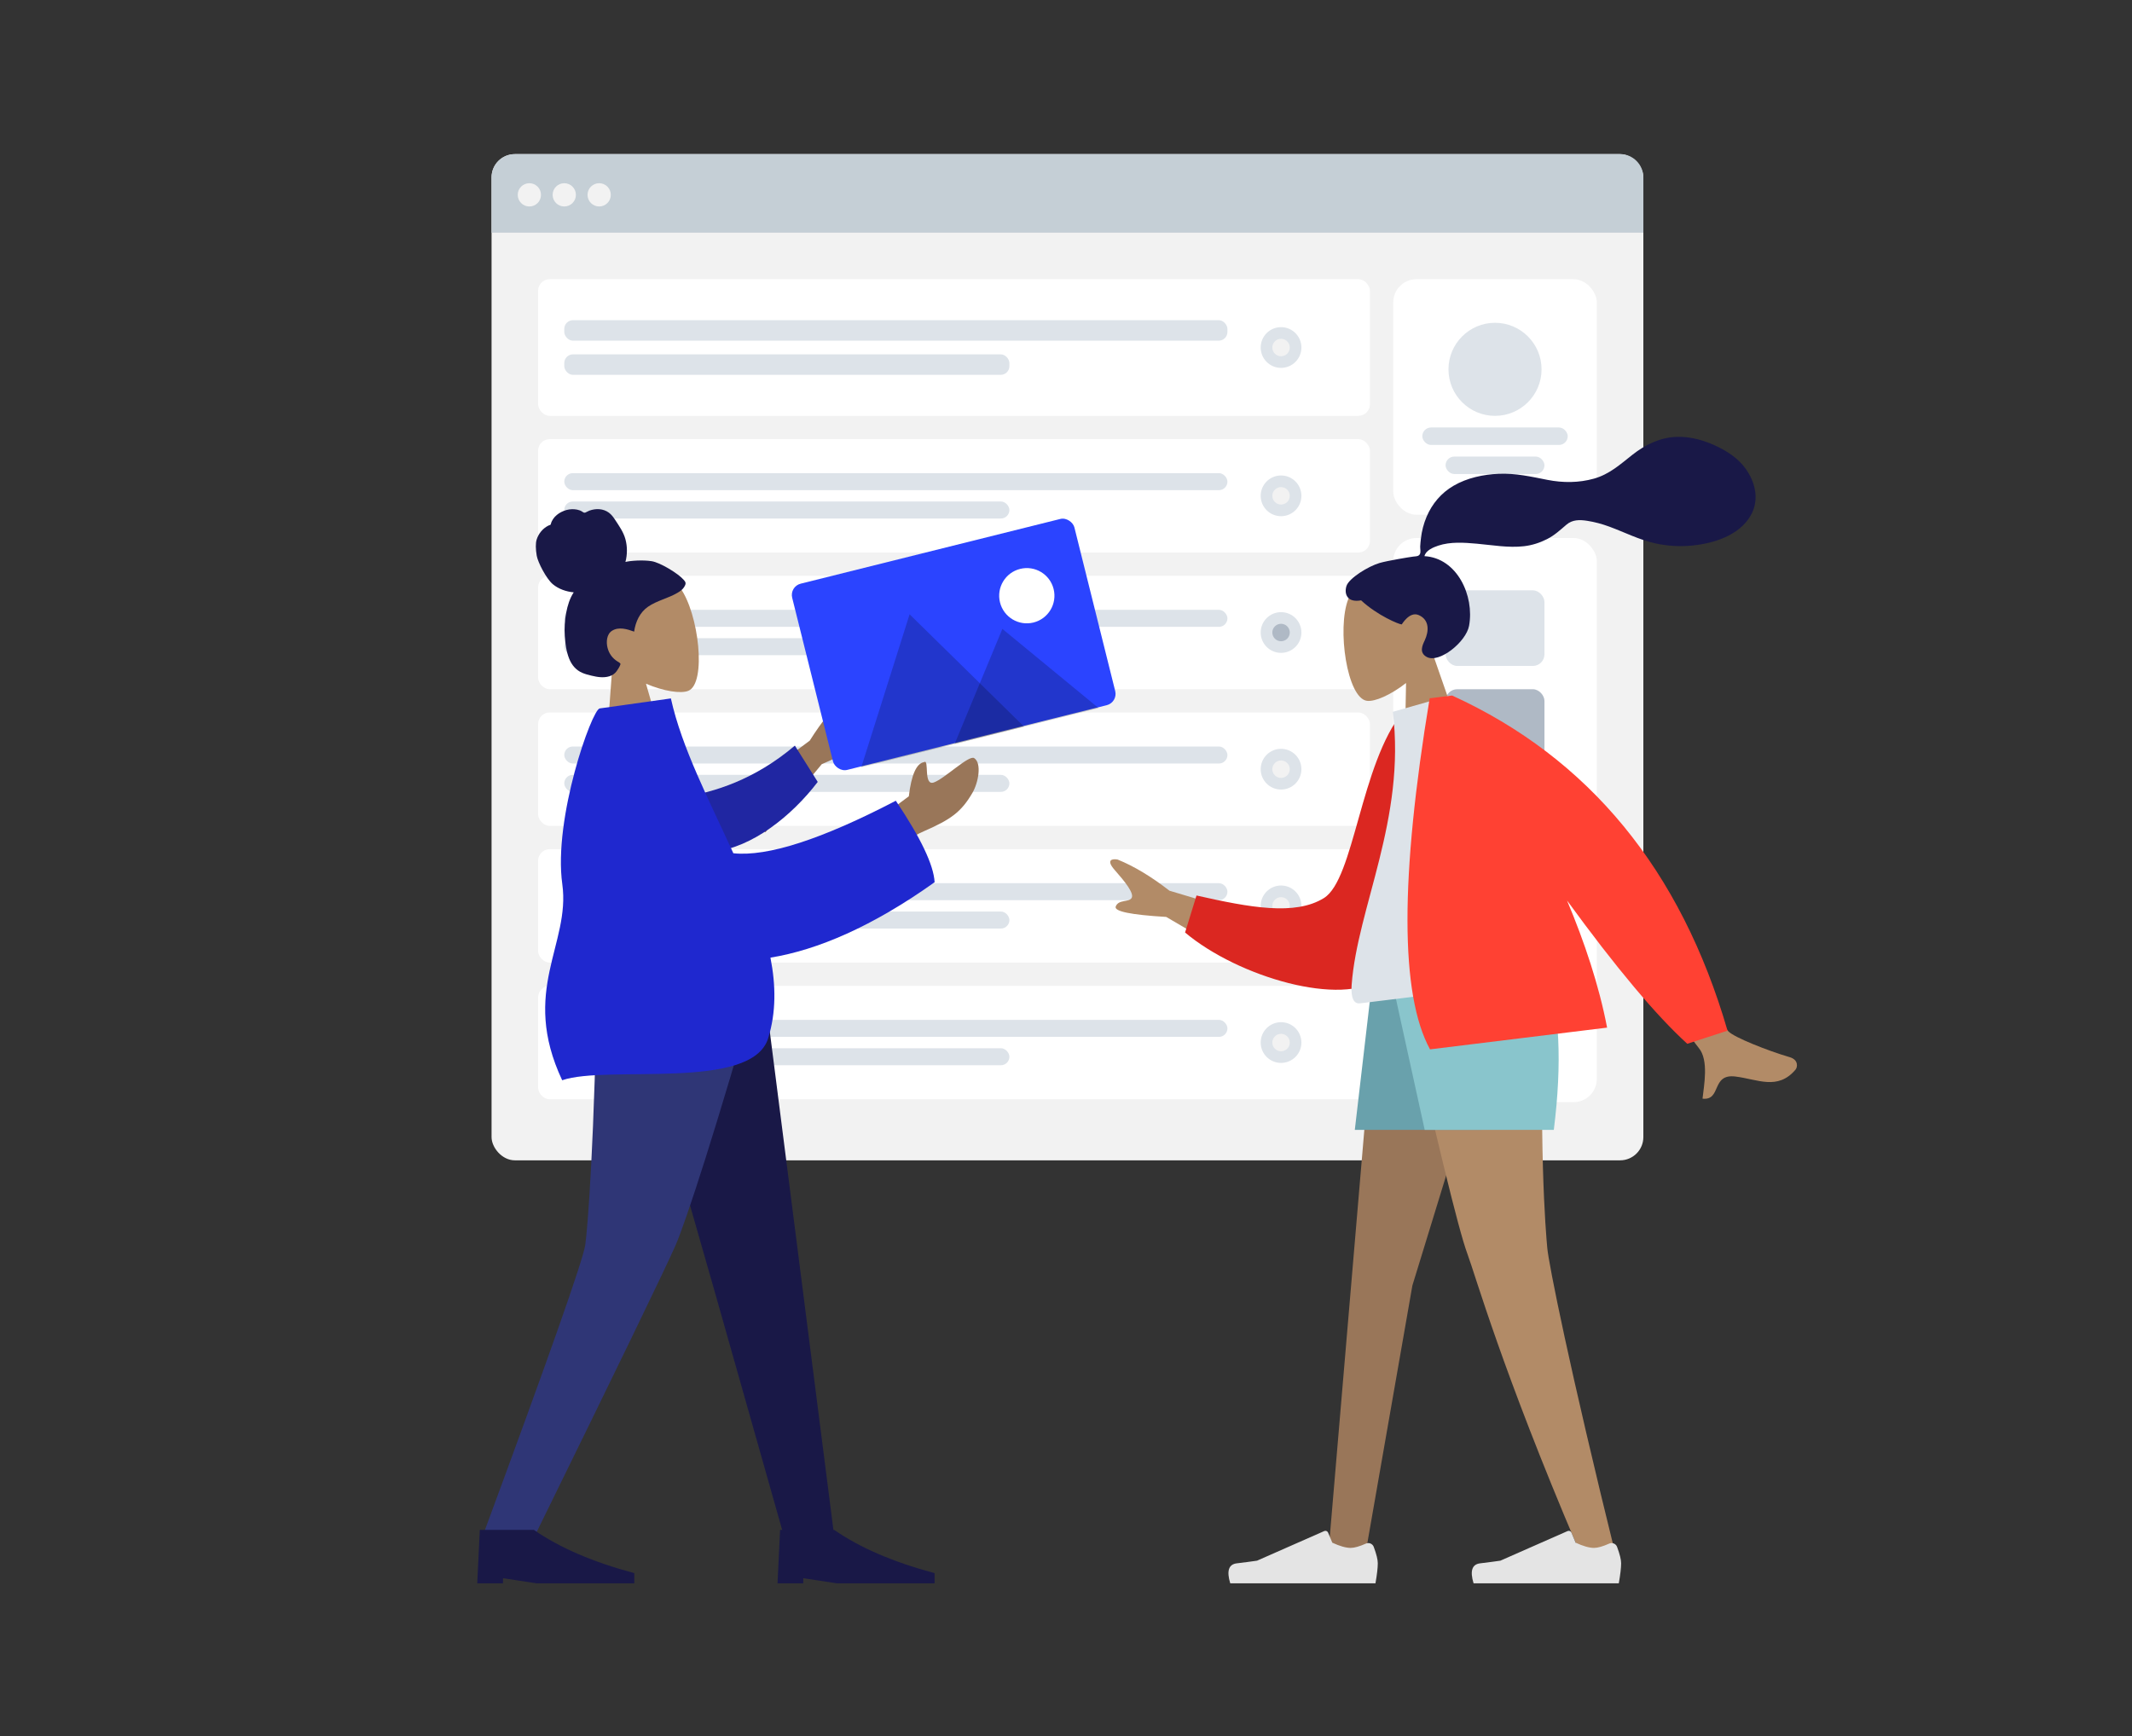 <?xml version="1.0" encoding="UTF-8"?>
<svg width="733px" height="597px" viewBox="0 0 733 597" version="1.1" xmlns="http://www.w3.org/2000/svg" xmlns:xlink="http://www.w3.org/1999/xlink">
    <rect x="0" y="0" width="733" height="597" fill="#333333" stroke="none"/>
    <!-- Generator: Sketch 57.1 (83088) - https://sketch.com -->
    <title>Web—Section Left Copy</title>
    <desc>Created with Sketch.</desc>
    <g id="Web—Section-Left-Copy" stroke="none" stroke-width="1" fill="none" fill-rule="evenodd">
        <g id="Image" transform="translate(100, 53)">
            <g id="Web" transform="translate(69, 0)">
                <rect id="Container" fill="#F2F2F2" x="0" y="0" width="396" height="346" rx="8"></rect>
                <path d="M8,0 L388,0 C392.418,-8.11624501e-16 396,3.582 396,8 L396,27 L396,27 L0,27 L0,8 C-5.41083001e-16,3.582 3.582,8.11624501e-16 8,0 Z" id="Header" fill="#C5CFD6"></path>
                <g id="Buttons" transform="translate(9, 10)" fill="#F2F2F2">
                    <circle id="buttons" cx="4" cy="4" r="4"></circle>
                    <circle id="buttons" cx="16" cy="4" r="4"></circle>
                    <circle id="buttons" cx="28" cy="4" r="4"></circle>
                </g>
                <g id="Content" transform="translate(16, 43)">
                    <g id="Components" transform="translate(294, 89)">
                        <rect id="Background" fill="#FFFFFF" x="0" y="0" width="70" height="194" rx="8"></rect>
                        <g id="Rows" transform="translate(18, 18)">
                            <rect id="Data" fill="#DDE3E9" x="0" y="0" width="34" height="26" rx="4"></rect>
                            <rect id="Data" fill="#AFB9C5" x="0" y="34" width="34" height="25" rx="4"></rect>
                            <rect id="Data" fill="#DDE3E9" x="0" y="67" width="34" height="25" rx="4"></rect>
                            <rect id="Data" fill="#DDE3E9" x="0" y="133" width="34" height="25" rx="4"></rect>
                            <rect id="Data" fill="#C5CFD6" x="0" y="100" width="34" height="25" rx="4"></rect>
                        </g>
                    </g>
                    <g id="Profile" transform="translate(294, 0)">
                        <rect id="Background" fill="#FFFFFF" x="0" y="0" width="70" height="81" rx="8"></rect>
                        <g id="Profile-Info" transform="translate(10, 15)" fill="#DDE3E9">
                            <circle id="Avatar" cx="25" cy="16" r="16"></circle>
                            <rect id="Name" x="0" y="36" width="50" height="6" rx="3"></rect>
                            <rect id="Name" x="8" y="46" width="34" height="6" rx="3"></rect>
                        </g>
                    </g>
                    <g id="Rows">
                        <g id="Row">
                            <rect id="Container" fill="#FFFFFF" x="0" y="0" width="286" height="47" rx="4"></rect>
                            <g id="Text-Stuff" transform="translate(9, 14.1)" fill="#DDE3E9">
                                <rect id="Label" x="0" y="0" width="228" height="7.05" rx="3"></rect>
                                <rect id="Label" x="0" y="11.75" width="153.041" height="7.05" rx="3"></rect>
                            </g>
                            <g id="Check" transform="translate(248.435, 16.5)">
                                <circle id="Background" fill="#DDE3E9" cx="7" cy="7" r="7"></circle>
                                <circle id="Indicator" fill="#F2F2F2" cx="7" cy="7" r="3"></circle>
                            </g>
                        </g>
                        <g id="Row" transform="translate(0, 55)">
                            <rect id="Container" fill="#FFFFFF" x="0" y="0" width="286" height="39" rx="4"></rect>
                            <g id="Text-Stuff" transform="translate(9, 11.7)" fill="#DDE3E9">
                                <rect id="Label" x="0" y="0" width="228" height="5.85" rx="2.925"></rect>
                                <rect id="Label" x="0" y="9.75" width="153.041" height="5.85" rx="2.925"></rect>
                            </g>
                            <g id="Check" transform="translate(248.435, 12.5)">
                                <circle id="Background" fill="#DDE3E9" cx="7" cy="7" r="7"></circle>
                                <circle id="Indicator" fill="#F2F2F2" cx="7" cy="7" r="3"></circle>
                            </g>
                        </g>
                        <g id="Row" transform="translate(0, 102)">
                            <rect id="Container" fill="#FFFFFF" x="0" y="0" width="286" height="39" rx="4"></rect>
                            <g id="Text-Stuff" transform="translate(9, 11.7)" fill="#DDE3E9">
                                <rect id="Label" x="0" y="0" width="228" height="5.85" rx="2.925"></rect>
                                <rect id="Label" x="0" y="9.75" width="153.041" height="5.85" rx="2.925"></rect>
                            </g>
                            <g id="Check" transform="translate(248.435, 12.5)">
                                <circle id="Background" fill="#DDE3E9" cx="7" cy="7" r="7"></circle>
                                <circle id="Indicator" fill="#AFB9C5" cx="7" cy="7" r="3"></circle>
                            </g>
                        </g>
                        <g id="Row" transform="translate(0, 243)">
                            <rect id="Container" fill="#FFFFFF" x="0" y="0" width="286" height="39" rx="4"></rect>
                            <g id="Text-Stuff" transform="translate(9, 11.7)" fill="#DDE3E9">
                                <rect id="Label" x="0" y="0" width="228" height="5.85" rx="2.925"></rect>
                                <rect id="Label" x="0" y="9.75" width="153.041" height="5.85" rx="2.925"></rect>
                            </g>
                            <g id="Check" transform="translate(248.435, 12.5)">
                                <circle id="Background" fill="#DDE3E9" cx="7" cy="7" r="7"></circle>
                                <circle id="Indicator" fill="#F2F2F2" cx="7" cy="7" r="3"></circle>
                            </g>
                        </g>
                        <g id="Row" transform="translate(0, 196)">
                            <rect id="Container" fill="#FFFFFF" x="0" y="0" width="286" height="39" rx="4"></rect>
                            <g id="Text-Stuff" transform="translate(9, 11.7)" fill="#DDE3E9">
                                <rect id="Label" x="0" y="0" width="228" height="5.85" rx="2.925"></rect>
                                <rect id="Label" x="0" y="9.75" width="153.041" height="5.85" rx="2.925"></rect>
                            </g>
                            <g id="Check" transform="translate(248.435, 12.5)">
                                <circle id="Background" fill="#DDE3E9" cx="7" cy="7" r="7"></circle>
                                <circle id="Indicator" fill="#F2F2F2" cx="7" cy="7" r="3"></circle>
                            </g>
                        </g>
                        <g id="Row" transform="translate(0, 149)">
                            <rect id="Container" fill="#FFFFFF" x="0" y="0" width="286" height="39" rx="4"></rect>
                            <g id="Text-Stuff" transform="translate(9, 11.7)" fill="#DDE3E9">
                                <rect id="Label" x="0" y="0" width="228" height="5.85" rx="2.925"></rect>
                                <rect id="Label" x="0" y="9.75" width="153.041" height="5.85" rx="2.925"></rect>
                            </g>
                            <g id="Check" transform="translate(248.435, 12.5)">
                                <circle id="Background" fill="#DDE3E9" cx="7" cy="7" r="7"></circle>
                                <circle id="Indicator" fill="#F2F2F2" cx="7" cy="7" r="3"></circle>
                            </g>
                        </g>
                    </g>
                </g>
            </g>
            <g id="Group-3" transform="translate(266.5, 300) scale(-1, 1) translate(-266.5, -300) translate(0, 107)">
                <g id="Humaaan" transform="translate(399.5, 193) scale(-1, 1) translate(-399.5, -193) translate(266, 1)">
                    <g id="Head/Front/Chongo" transform="translate(114.044, 54.62) rotate(-8) translate(-114.044, -54.62) translate(53.524, 8.479)">
                        <g id="Head" stroke-width="1" transform="translate(48.044, 27.423)" fill="#B28B67">
                            <path d="M33.936,8.08 C39.092,17.635 38.479,41.871 31.816,43.579 C29.159,44.26 23.498,42.592 17.737,39.139 L21.353,64.577 L0,64.577 L7.351,30.51 C3.251,25.726 0.477,19.862 0.94,13.292 C2.276,-5.639 28.781,-1.475 33.936,8.08 Z"></path>
                        </g>
                        <path d="M73.546,25.097 C70.628,24.212 66.393,23.912 64.611,24.115 C65.625,21.7 66.027,19.01 65.699,16.391 C65.38,13.846 64.237,11.679 63.179,9.408 C62.691,8.362 62.139,7.321 61.315,6.52 C60.475,5.704 59.413,5.166 58.299,4.909 C57.159,4.646 55.967,4.668 54.825,4.907 C54.32,5.012 53.867,5.242 53.371,5.369 C52.864,5.5 52.618,5.185 52.25,4.867 C51.363,4.103 50.062,3.725 48.939,3.59 C47.68,3.439 46.373,3.628 45.172,4.039 C44.002,4.44 42.879,5.091 42.034,6.039 C41.657,6.461 41.316,6.941 41.094,7.472 C41.003,7.689 40.988,7.818 40.769,7.898 C40.567,7.972 40.331,7.974 40.122,8.044 C38.107,8.723 36.383,10.272 35.444,12.26 C34.897,13.42 34.638,15.463 34.709,17.752 C34.78,20.041 36.859,26.015 38.803,28.194 C40.539,30.138 43.09,31.422 45.552,31.984 C43.918,33.841 42.83,36.162 42.026,38.522 C41.152,41.086 40.611,43.75 40.411,46.464 C40.222,49.043 40.204,51.771 40.812,54.295 C41.381,56.655 42.597,58.591 44.628,59.82 C45.559,60.382 46.559,60.805 47.566,61.192 C48.558,61.572 49.553,61.942 50.593,62.156 C52.559,62.56 54.826,62.491 56.341,60.934 C56.887,60.373 57.487,59.668 57.886,58.983 C58.029,58.736 58.115,58.575 57.941,58.334 C57.733,58.045 57.395,57.824 57.128,57.598 C55.6,56.311 54.655,54.593 54.417,52.551 C54.175,50.478 54.735,47.804 56.761,46.9 C59.262,45.783 62.016,47.065 64.239,48.259 C65.184,44.944 67.124,41.959 70.165,40.438 C73.53,38.755 77.391,38.559 80.849,37.115 C81.75,36.739 82.667,36.312 83.331,35.545 C83.608,35.225 83.933,34.81 84.044,34.386 C84.189,33.829 83.828,33.363 83.549,32.929 C82.071,30.629 76.464,25.981 73.546,25.097 Z" id="hair" fill="#191847"></path>
                    </g>
                    <g id="Bottom/Standing/Skinny-Jeans" transform="translate(0, 171.93)">
                        <polygon id="Leg" fill="#191847" points="113.92 9.9475983e-14 146.187 112.854 169.729 196.033 186.9 196.033 161.883 9.9475983e-14"></polygon>
                        <path d="M105.291,0 C104.545,58.166 102,89.892 101.216,95.176 C100.432,100.461 88.584,134.08 65.67,196.033 L83.458,196.033 C112.629,136.6 128.913,102.981 132.31,95.176 C135.707,87.372 146.19,55.647 161.98,0 L105.291,0 Z" id="Leg" fill="#2F3676"></path>
                        <g id="Accessories/Shoe/Flat-Pointy" transform="translate(64.08, 176.519)" fill="#191847">
                            <path d="M0,35 L0.885,16.625 L19.475,16.625 C28.29,22.75 39.799,27.708 54,31.5 L54,35 L20.361,35 L8.852,33.25 L8.852,35 L0,35 Z" id="Shoe"></path>
                        </g>
                        <g id="Accessories/Shoe/Flat-Pointy" transform="translate(167.32, 176.519)" fill="#191847">
                            <path d="M0,35 L0.885,16.625 L19.475,16.625 C28.29,22.75 39.799,27.708 54,31.5 L54,35 L20.361,35 L8.852,33.25 L8.852,35 L0,35 Z" id="Shoe"></path>
                        </g>
                    </g>
                    <g id="Body/Pointing-Forward" transform="translate(129.295, 163.138) rotate(-8) translate(-129.295, -163.138) translate(15.375, 80.173)">
                        <path d="M212.464,41.196 C216.323,40.404 225.742,33.423 227.364,34.84 C229.765,36.937 227.625,43.377 225.102,46.58 C220.388,52.568 216.485,54.615 206.837,57.296 C201.793,58.698 196.339,61.508 190.476,65.726 L189.703,52.143 L203.282,44.708 C205.187,37.482 207.465,33.846 210.115,33.801 C212.15,32.857 208.605,41.988 212.464,41.196 Z M189.093,10.245 C186.6,14.656 184.176,19.408 185.446,20.767 C186.716,22.125 189.884,20.227 191.399,22.485 C192.41,23.99 186.998,26.368 175.165,29.618 L152.703,50.117 L141.287,37.905 L172.2,21.029 C177.341,14.945 182.406,10.219 187.395,6.853 C188.92,6.219 191.586,5.835 189.093,10.245 Z" id="Skin" fill="#997659"></path>
                        <path d="M127.231,30.837 C137.943,32.418 152.561,32.425 169.303,25.208 L173.175,39.438 C161.034,48.158 144.925,54.351 132.077,51.945 C121.953,50.05 118.697,36.966 127.231,30.837 Z" id="Sleeve" fill="#2026A2" transform="translate(147.754, 38.838) rotate(-9) translate(-147.754, -38.838) "></path>
                        <path d="M126.953,-1.42108547e-13 C128.317,17.46 135.179,36.703 140.811,55.713 C152.305,58.571 171.582,55.201 198.641,45.604 C205.353,59.444 208.455,69.31 207.949,75.203 C184.735,87.29 164.838,92.678 148.446,93.033 C148.973,102.723 147.79,111.948 143.813,120.377 C135.637,137.704 87.767,121.658 71.671,124.816 C61.592,92.189 81.081,78.929 81.096,58.053 C81.113,35.19 99.531,-1.42108547e-13 102.241,-1.42108547e-13 L102.241,-1.42108547e-13 Z" id="Clothes" fill="#1F28CF"></path>
                    </g>
                </g>
                <g id="Humaaan">
                    <g id="Head/Front/Airy" transform="translate(146.855, 53.958) rotate(7) translate(-146.855, -53.958) translate(86.335, 7.817)">
                        <g id="Head" stroke-width="1" transform="translate(48.044, 27.423)" fill="#B28B67">
                            <path d="M33.936,8.08 C39.092,17.635 38.479,41.871 31.816,43.579 C29.159,44.26 23.498,42.592 17.737,39.139 L21.353,64.577 L0,64.577 L7.351,30.51 C3.251,25.726 0.477,19.862 0.94,13.292 C2.276,-5.639 28.781,-1.475 33.936,8.08 Z"></path>
                        </g>
                        <path d="M69.81,24.491 C66.996,24.032 59.418,23.716 58.021,23.717 C57.128,23.717 56.16,23.92 55.631,23.104 C55.198,22.437 55.356,21.307 55.227,20.533 C55.077,19.633 54.864,18.744 54.648,17.858 C54.035,15.336 53.107,12.937 51.808,10.685 C49.372,6.459 45.803,3.149 41.297,1.223 C36.322,-0.903 30.691,-1.39 25.339,-0.959 C19.612,-0.498 14.427,1.382 9.02,3.151 C3.867,4.837 -1.531,5.501 -6.92,4.677 C-12.35,3.848 -16.453,0.922 -21.034,-1.856 C-25.723,-4.699 -31.081,-6.559 -36.624,-6.131 C-41.799,-5.732 -46.568,-3.608 -50.846,-0.77 C-54.85,1.885 -58.153,5.079 -60.018,9.575 C-62.024,14.411 -62.022,19.72 -58.723,23.994 C-53.941,30.189 -45.064,31.791 -37.678,31.632 C-33.406,31.54 -29.211,30.764 -25.177,29.354 C-19.799,27.473 -15.151,24.285 -10.119,21.698 C-7.757,20.484 -5.316,19.487 -2.758,18.769 C-0.275,18.072 2.171,17.752 4.419,19.243 C6.797,20.821 8.928,22.371 11.648,23.358 C14.258,24.306 17.022,24.836 19.803,24.814 C25.213,24.773 30.546,23.097 35.8,21.974 C40.085,21.059 44.67,20.147 49.038,21.026 C50.861,21.394 53.523,22.152 54.182,24.035 C43.101,26.032 38.749,39.657 41.873,49.66 C43.559,55.058 53.694,61.369 57.634,58.531 C60.13,56.733 58.615,54.373 57.634,52.814 C55.756,49.83 55.113,45.997 58.589,43.919 C61.587,42.128 64.739,46.383 64.799,46.378 C65.623,46.314 72.743,42.31 77.648,36.467 C82.488,36.753 83.222,33.58 82.066,30.985 C80.911,28.391 73.698,25.125 69.81,24.491 Z" id="hair" fill="#191847"></path>
                    </g>
                    <g id="Bottom/Standing/Shorts" transform="translate(0, 172.93)">
                        <polygon id="Leg" fill="#997659" points="113.92 9.9475983e-14 147.411 109.126 163.636 201.931 176.356 201.931 159.213 9.9475983e-14"></polygon>
                        <path d="M101.939,0 C104.213,59.916 101.536,90.822 101.027,96.265 C100.518,101.709 93.546,137.006 77.042,203.758 L90.597,199.118 C116.681,137.897 125.569,106.079 128.561,98.04 C131.552,90 139.498,57.321 152.398,0 L101.939,0 Z" id="Leg" fill="#B28B67"></path>
                        <g id="Accessories/Shoe/Flat-Sneaker" transform="translate(74.76, 176.519)" fill="#E4E4E4">
                            <path d="M2.28,22.468 C1.35,24.961 0.885,26.835 0.885,28.092 C0.885,29.67 1.151,31.973 1.683,35 C3.535,35 20.178,35 51.613,35 C52.91,30.76 52.161,28.471 49.366,28.133 C46.57,27.795 44.248,27.49 42.399,27.217 L19.294,17.036 C18.788,16.814 18.198,17.043 17.976,17.548 C17.973,17.554 17.97,17.56 17.968,17.567 L16.522,21.034 L16.522,21.034 C13.934,22.227 11.831,22.824 10.213,22.824 C8.937,22.824 7.188,22.329 4.968,21.34 L4.968,21.34 C3.959,20.891 2.777,21.344 2.327,22.353 C2.31,22.391 2.295,22.429 2.28,22.468 Z" id="shoe"></path>
                        </g>
                        <g id="Accessories/Shoe/Flat-Sneaker" transform="translate(158.42, 176.519)" fill="#E4E4E4">
                            <path d="M2.28,22.468 C1.35,24.961 0.885,26.835 0.885,28.092 C0.885,29.67 1.151,31.973 1.683,35 C3.535,35 20.178,35 51.613,35 C52.91,30.76 52.161,28.471 49.366,28.133 C46.57,27.795 44.248,27.49 42.399,27.217 L19.294,17.036 C18.788,16.814 18.198,17.043 17.976,17.548 C17.973,17.554 17.97,17.56 17.968,17.567 L16.522,21.034 L16.522,21.034 C13.934,22.227 11.831,22.824 10.213,22.824 C8.937,22.824 7.188,22.329 4.968,21.34 L4.968,21.34 C3.959,20.891 2.777,21.344 2.327,22.353 C2.31,22.391 2.295,22.429 2.28,22.468 Z" id="shoe"></path>
                        </g>
                        <polygon id="Bottom" fill="#69A1AC" points="109.47 0 123.71 55.599 167.205 55.599 160.719 0"></polygon>
                        <path d="M101.46,-3.55271368e-15 C96.775,13.998 95.885,32.531 98.79,55.599 L143.175,55.599 L155.379,-3.55271368e-15 L101.46,-3.55271368e-15 Z" id="Bottom" fill="#89C5CC"></path>
                    </g>
                    <g id="Body/Jacket-2" transform="translate(133.5, 162.725) rotate(7) translate(-133.5, -162.725) translate(19.58, 79.761)">
                        <path d="M45.875,72.791 L64.125,76.401 C45.771,110.493 35.928,128.562 34.596,130.608 C31.6,135.21 34.396,143.645 35.428,148.087 C28.949,149.591 31.504,139.871 23.305,141.9 C15.821,143.752 9.476,148.506 2.497,142.095 C1.639,141.307 1.011,138.843 3.936,137.579 C11.224,134.431 21.991,128.536 23.737,126.247 C26.118,123.126 33.497,105.307 45.875,72.791 Z M226.386,45.499 C223.517,49.677 220.687,54.199 221.834,55.664 C222.98,57.128 226.302,55.512 227.614,57.893 C228.489,59.48 222.89,61.378 210.818,63.589 L186.648,82.058 L176.344,68.901 L208.615,54.775 C214.268,49.16 219.727,44.892 224.992,41.972 C226.566,41.473 229.256,41.322 226.386,45.499 Z" id="Skin" fill="#B28B67"></path>
                        <path d="M109.809,8.781 L117.367,6.798 C135.491,21.493 145.706,59.712 157.292,63.876 C168.246,67.812 182.76,61.806 199.946,53.907 L206.438,65.531 C191.839,84.323 158.782,102.013 144.129,94.847 C120.701,83.391 111.375,35.966 109.809,8.781 Z" id="Coat-Back" fill="#DB2721" transform="translate(158.123, 51.637) rotate(5) translate(-158.123, -51.637) "></path>
                        <path d="M80.156,101.198 C111.036,101.198 133.75,101.198 148.299,101.198 C151.413,101.198 150.826,96.716 150.376,94.455 C145.181,68.356 124.902,40.223 124.902,3.072 L105.247,0 C88.989,26.061 83.367,58.148 80.156,101.198 Z" id="Shirt" fill="#DDE3E9"></path>
                        <path d="M107.526,-9.9475983e-14 L111.761,0 C129.407,59.953 134.271,99.899 126.355,119.84 L126.355,119.84 L65.016,119.84 C65.986,105.248 69.098,89.817 73.36,74.772 C59.469,99.748 47.792,117.73 38.33,128.717 L24.047,125.928 C33.248,69.055 59.892,27.079 103.979,-9.9475983e-14 L107.526,-9.9475983e-14 Z" id="Coat-Front" fill="#FF4133"></path>
                    </g>
                </g>
            </g>
            <g transform="translate(227.862, 168.794) rotate(-14) translate(-227.862, -168.794) translate(177.362, 134.794)">
                <path d="M50.828,54.607 C50.826,54.612 50.824,54.617 50.821,54.623 C50.824,54.618 50.828,54.598 50.828,54.607" id="Fill-35" fill="#C5CFD6"></path>
                <path d="M50.823,54.614 C50.823,54.615 50.822,54.617 50.822,54.619 C50.822,54.614 50.831,54.599 50.823,54.614" id="Fill-37" fill="#C5CFD6"></path>
                <path d="M50.858,54.53 C50.851,54.55 50.842,54.569 50.834,54.589 C50.838,54.579 50.842,54.571 50.846,54.561 C50.742,54.821 50.808,54.652 50.858,54.53" id="Fill-39" fill="#C5CFD6"></path>
                <path d="M50.836,54.59 C50.832,54.599 50.828,54.609 50.824,54.618 C50.795,54.674 50.836,54.59 50.836,54.59" id="Fill-41" fill="#C5CFD6"></path>
                <polygon id="Fill-43" fill="#C5CFD6" points="50.825 54.614 50.825 54.614 50.825 54.613"></polygon>
                <path d="M50.824,54.615 C50.824,54.614 50.824,54.614 50.825,54.613 C50.824,54.614 50.824,54.614 50.824,54.615" id="Fill-45" fill="#C5CFD6"></path>
                <path d="M50.819,54.622 C50.813,54.634 50.847,54.576 50.819,54.622" id="Fill-47" fill="#C5CFD6"></path>
                <path d="M50.824,54.615 L50.826,54.613 C50.825,54.614 50.825,54.615 50.824,54.615" id="Fill-49" fill="#C5CFD6"></path>
                <rect id="Photo-Background" fill="#2B44FF" x="0.575" y="0.818" width="100" height="66" rx="4"></rect>
                <g id="icons8-night_landscape" transform="translate(9.058, 20.093)" fill="#000000" fill-opacity="0.2">
                    <polygon id="Mountains" points="29.312 0 0.471 47 58.152 47"></polygon>
                    <polygon id="Mountains" points="59.047 12.589 33.551 47 84.544 47"></polygon>
                </g>
                <circle id="Sun" fill="#FFFFFF" cx="79.017" cy="23.642" r="9.5"></circle>
            </g>
        </g>
    </g>
</svg>